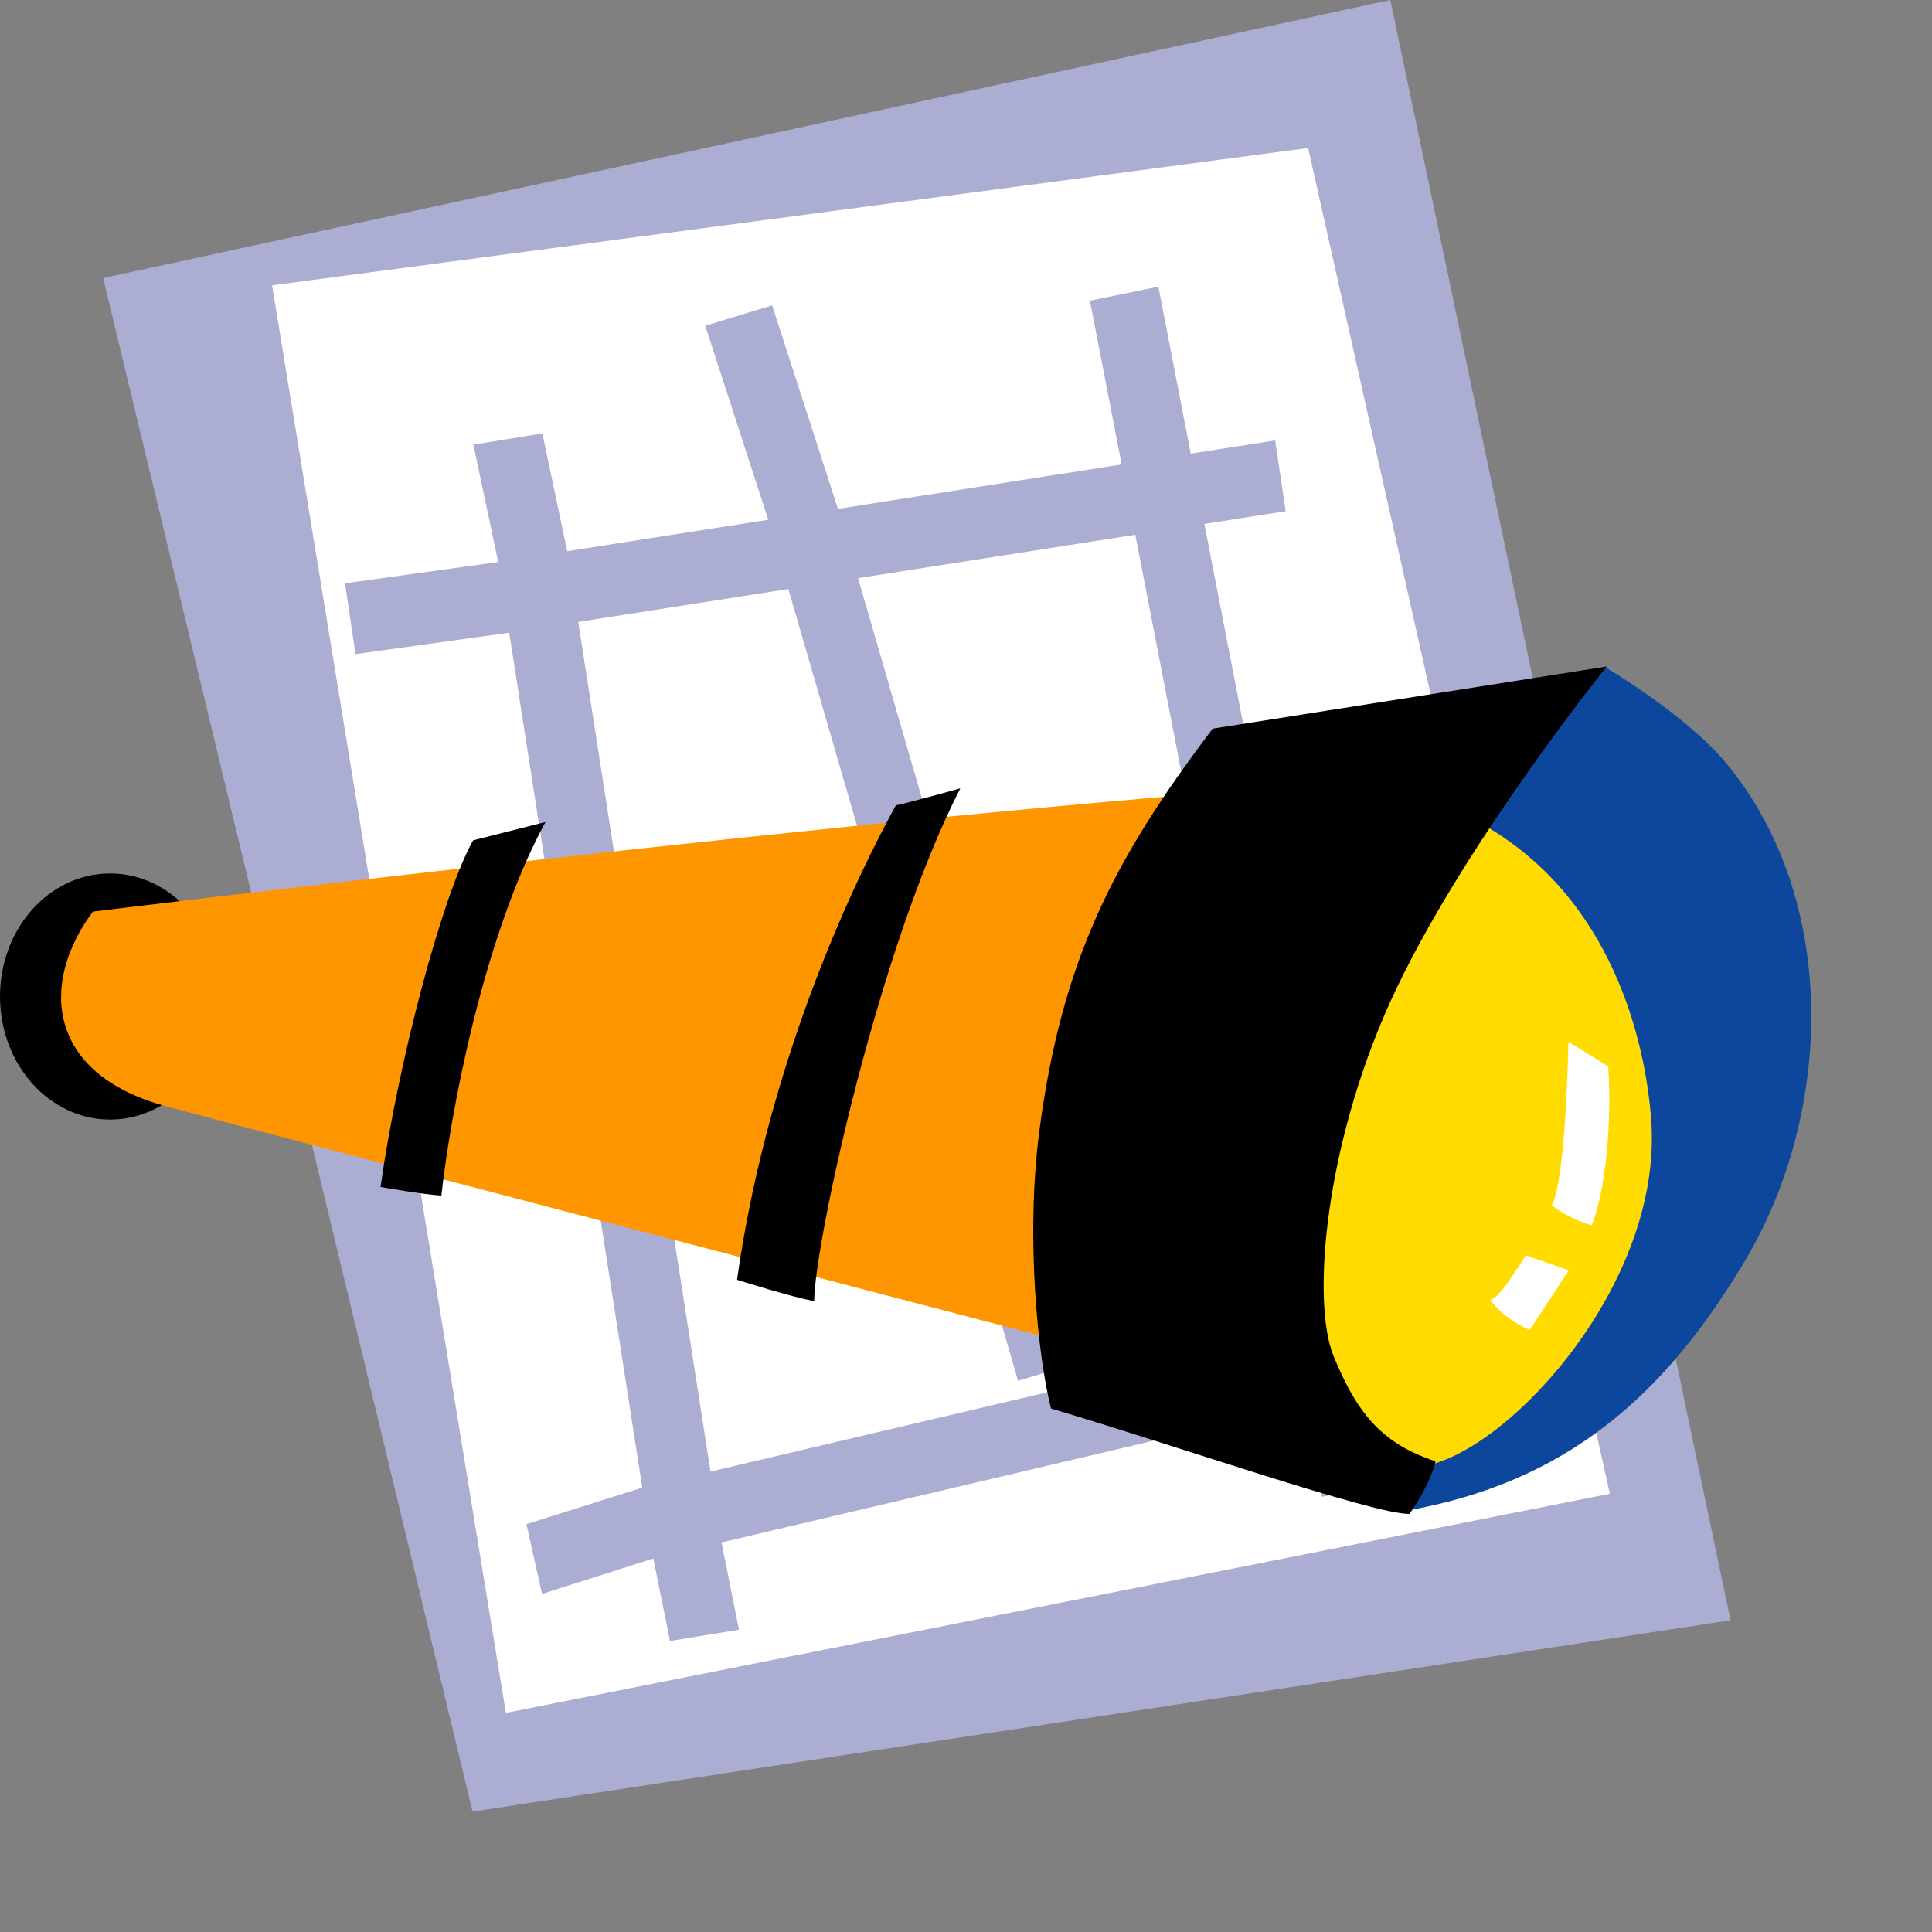 <?xml version="1.0" encoding="UTF-8" standalone="no"?>
<!-- Created with Inkscape (http://www.inkscape.org/) -->
<svg
   xmlns:i="http://ns.adobe.com/AdobeIllustrator/10.0/"
   xmlns:dc="http://purl.org/dc/elements/1.1/"
   xmlns:cc="http://web.resource.org/cc/"
   xmlns:rdf="http://www.w3.org/1999/02/22-rdf-syntax-ns#"
   xmlns:svg="http://www.w3.org/2000/svg"
   xmlns="http://www.w3.org/2000/svg"
   xmlns:xlink="http://www.w3.org/1999/xlink"
   xmlns:sodipodi="http://inkscape.sourceforge.net/DTD/sodipodi-0.dtd"
   xmlns:inkscape="http://www.inkscape.org/namespaces/inkscape"
   width="5cm"
   height="5cm"
   id="svg1504"
   sodipodi:version="0.32"
   inkscape:version="0.41"
   sodipodi:docbase="/home/faltet/carabos/dissenys/trunk/vitables/icons"
   sodipodi:docname="vitables1.svg">
  <rect width="100%" height="100%" fill="#808080" stroke="none"/>
  <defs
     id="defs3" />
  <sodipodi:namedview
     id="base"
     pagecolor="#ffffff"
     bordercolor="#666666"
     borderopacity="1.0"
     inkscape:pageopacity="0.0"
     inkscape:pageshadow="2"
     inkscape:zoom="0.35000000"
     inkscape:cx="375.00000"
     inkscape:cy="101.18513"
     inkscape:document-units="px"
     inkscape:current-layer="layer1"
     inkscape:window-width="858"
     inkscape:window-height="549"
     inkscape:window-x="94"
     inkscape:window-y="0" />
  <g
     inkscape:label="Layer 1"
     inkscape:groupmode="layer"
     id="layer1">
    <polygon
       i:knockout="Off"
       points="226.303,206.632 61.791,231.026 13.49,35.459 181.807,0 226.303,206.632 "
       id="polygon69"
       style="fill:#acadd3"
       transform="matrix(0.748,0,0,0.767,1.408708e-5,6.805907e-5)" />
    <polygon
       i:knockout="Off"
       points="35.578,36.387 171.061,18.874 210.521,190.491 66.152,218.438 35.578,36.387 "
       id="polygon71"
       style="fill:#ffffff"
       transform="matrix(0.748,0,0,0.767,1.408708e-5,6.805907e-5)" />
    <g
       id="g73"
       transform="matrix(0.748,0,0,0.767,1.408708e-5,6.805907e-5)">
      <defs
         id="defs75">
        <polygon
           id="XMLID_1_"
           points="35.578,36.387 171.061,18.874 210.521,190.491 66.152,218.438 35.578,36.387 " />
      </defs>
      <clipPath
         id="XMLID_3_">
        <use
           xlink:href="#XMLID_1_"
           id="use79"
           x="0"
           y="0"
           width="744.094"
           height="1052.362" />
      </clipPath>
      <path
         i:knockout="Off"
         clip-path="url(#XMLID_3_)"
         d="M 126.803,122.81 L 157.356,112.919 L 148.46,68.195 L 112.204,73.728 L 126.803,122.81 L 126.803,122.81 z M 84.731,136.429 L 118.112,125.622 L 103.09,75.118 L 75.613,79.311 L 84.731,136.429 L 84.731,136.429 z M 188.291,113.046 L 167.896,119.104 L 181.82,189.104 L 172.865,190.885 L 159.15,121.936 L 129.406,131.563 L 141.877,173.491 L 133.125,176.095 L 120.717,134.376 L 86.188,145.554 L 92.91,187.665 L 150.477,174.446 L 152.52,183.344 L 94.353,196.701 L 96.632,207.834 L 87.615,209.272 L 85.433,198.749 L 70.884,203.27 L 68.841,194.37 L 83.991,189.712 L 77.396,148.401 L 70.328,150.688 L 67.516,142 L 75.939,139.273 L 66.588,80.688 L 46.492,83.418 L 45.115,74.391 L 65.149,71.671 L 61.904,56.708 L 70.921,55.269 L 74.176,70.294 L 100.464,66.282 L 92.22,41.544 L 100.972,38.94 L 109.574,64.892 L 146.676,59.23 L 142.522,38.342 L 151.477,36.561 L 155.711,57.852 L 166.746,56.168 L 168.125,65.195 L 157.494,66.817 L 166.103,110.089 L 185.48,104.36 L 188.291,113.046 L 188.291,113.046 z "
         id="path81"
         style="fill:#acadd3" />
    </g>
    <path
       i:knockout="Off"
       d="M 8.7081659e-08,97.473 C -0.001,90.826 4.817,85.439 10.764,85.439 C 16.71,85.439 21.531,90.829 21.532,97.475 C 21.534,104.122 16.715,109.509 10.768,109.509 C 4.823,109.508 0.001,104.12 8.7081659e-08,97.473 L 8.7081659e-08,97.473 z "
       id="path83" />
    <path
       i:knockout="Off"
       d="M 9.084,89.169 C 3.867,96.179 4.559,105.047 16.249,108.211 C 27.94,111.372 106.872,131.98 106.872,131.98 L 129.51,76.734 C 86.886,79.602 9.084,89.169 9.084,89.169 L 9.084,89.169 z "
       id="path85"
       style="fill:#ff9600" />
    <path
       i:knockout="Off"
       d="M 145.623,79.176 C 133.897,96.663 127.374,110.645 128.199,127.759 C 129.024,144.873 141.549,145.001 141.549,145.001 C 148.682,142.848 156.771,136.979 162.645,125.726 C 168.518,114.473 165.25,96.228 160.62,89.218 C 155.988,82.206 145.623,79.176 145.623,79.176 L 145.623,79.176 z "
       id="path87"
       style="fill:#ffdb00" />
    <path
       i:knockout="Off"
       d="M 156.927,65.213 L 145.041,80.653 C 157.684,87.817 160.957,101.849 161.514,109.602 C 162.657,125.477 147.736,141.798 139.38,143.386 C 137.953,146.578 137.386,147.8 137.386,147.8 C 153.132,145.062 162.747,136.638 170.674,123.341 C 179.338,108.808 179.909,88.018 168.85,74.654 C 164.891,69.868 156.927,65.213 156.927,65.213 L 156.927,65.213 z "
       id="path89"
       style="fill:#0c479d" />
    <path
       i:knockout="Off"
       d="M 118.619,71.271 C 108.902,84.088 103.861,93.961 101.67,110.566 C 100.281,121.092 101.562,132.94 102.804,137.774 C 114.151,141.107 134.361,148.153 137.873,148.08 C 140.05,144.926 140.41,142.935 140.41,142.935 C 134.992,141.156 132.656,138.026 130.441,132.641 C 128.228,127.257 129.597,111.258 136.661,96.55 C 143.725,81.841 157.159,65.194 157.159,65.194 L 118.619,71.271 L 118.619,71.271 z "
       id="path91" />
    <path
       i:knockout="Off"
       d="M 93.932,77.115 C 85.932,92.695 79.662,121.689 79.64,127.255 C 77.647,126.945 72.093,125.181 72.093,125.181 C 74.74,106.316 81.853,89.337 87.634,78.761 C 87.882,78.795 93.932,77.115 93.932,77.115 L 93.932,77.115 z "
       id="path93" />
    <path
       i:knockout="Off"
       d="M 53.355,80.405 C 47.222,91.692 44.006,109.21 43.174,116.94 C 41.653,116.88 37.223,116.102 37.223,116.102 C 38.93,103.941 43.247,87.59 46.279,82.195 C 47.824,81.797 53.355,80.405 53.355,80.405 L 53.355,80.405 z "
       id="path95" />
    <path
       i:knockout="Off"
       d="M 153.411,101.913 C 153.411,101.913 153.19,115.208 151.791,117.899 C 153.474,119.24 155.696,119.854 155.696,119.854 C 157.743,114.434 157.47,105.631 157.289,104.366 C 157.539,104.378 153.411,101.913 153.411,101.913 L 153.411,101.913 z "
       id="path97"
       style="fill:#ffffff" />
    <path
       i:knockout="Off"
       d="M 149.269,122.793 C 147.357,125.71 146.54,126.924 145.777,127.137 C 146.931,128.952 149.625,130.092 149.625,130.092 L 153.451,124.26 L 149.269,122.793 L 149.269,122.793 z "
       id="path99"
       style="fill:#ffffff" />
  </g>
</svg>
